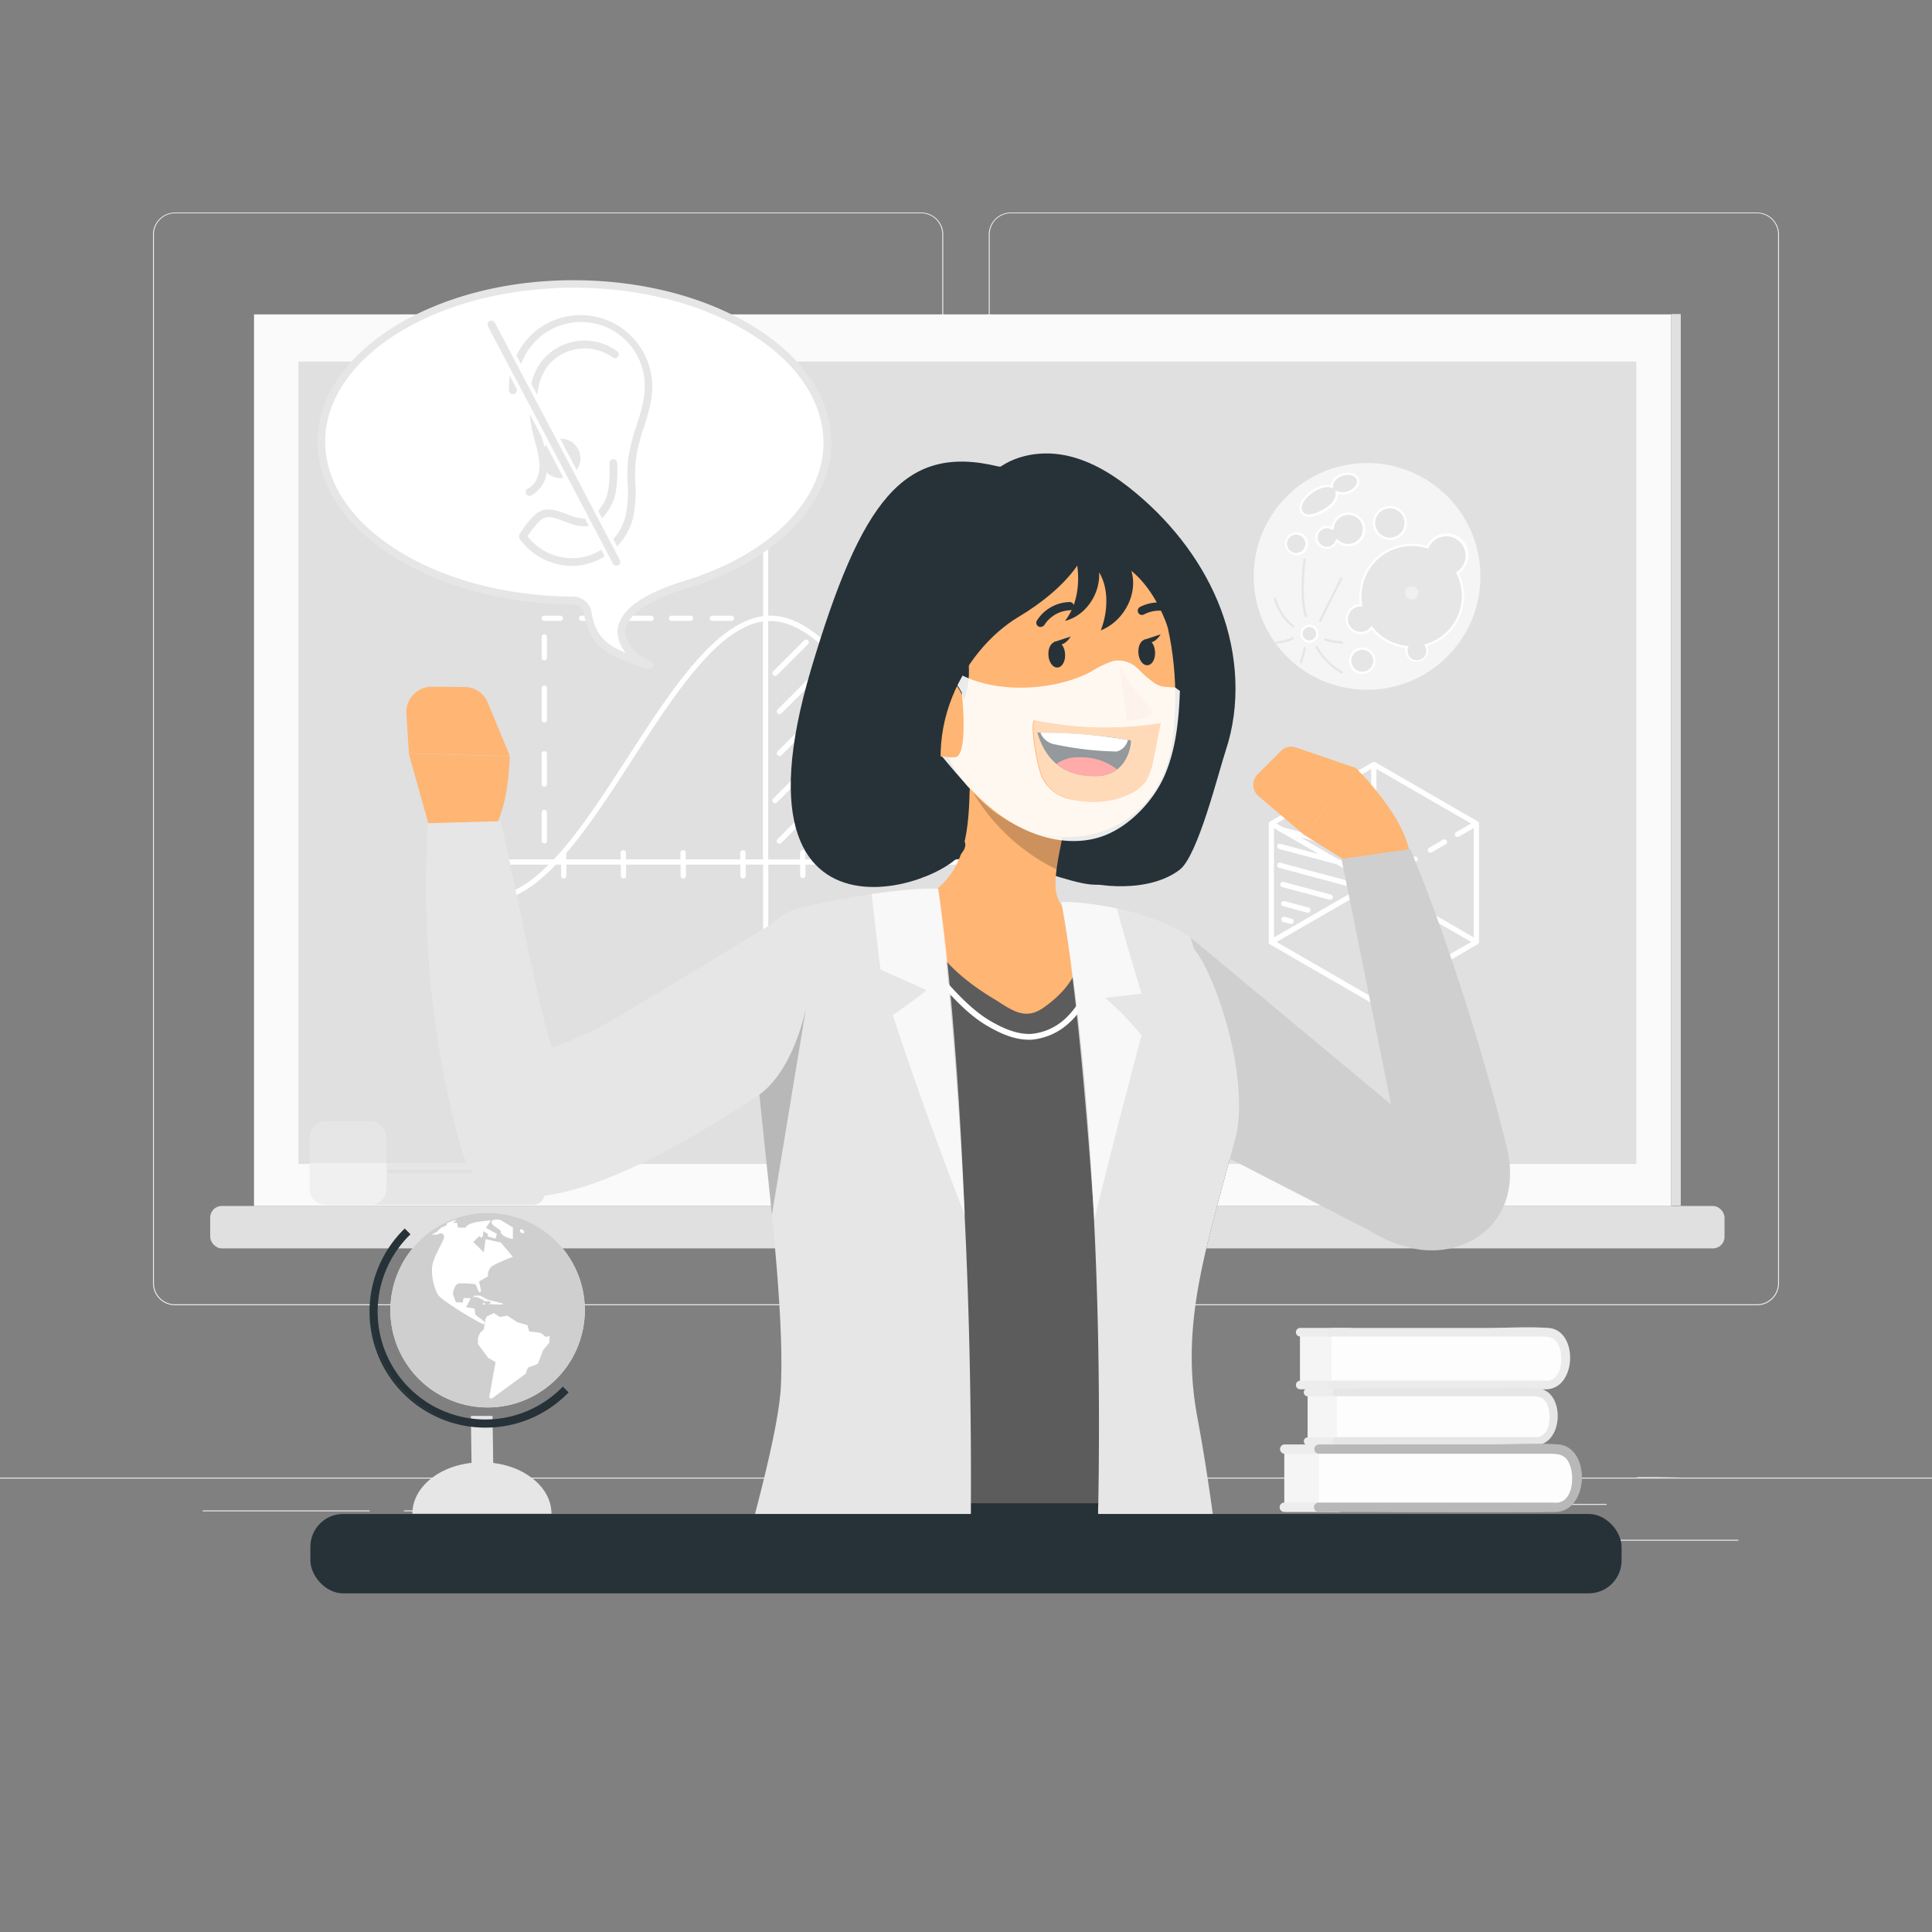 <svg xmlns="http://www.w3.org/2000/svg" viewBox="0 0 500 500"><rect x="0" y="0" width="500" height="500" fill="#808080" stroke="none"/><g id="freepik--background-complete--inject-131"><path d="M238.4,337.8H45.3a5.71,5.71,0,0,1-5.71-5.71V60.66A5.71,5.71,0,0,1,45.3,55H238.4a5.71,5.71,0,0,1,5.71,5.71V332.09A5.71,5.71,0,0,1,238.4,337.8ZM45.3,55.2a5.47,5.47,0,0,0-5.46,5.46V332.09a5.47,5.47,0,0,0,5.46,5.46H238.4a5.47,5.47,0,0,0,5.46-5.46V60.66a5.47,5.47,0,0,0-5.46-5.46Z" style="fill:#ebebeb"></path><path d="M454.7,337.8H261.6a5.71,5.71,0,0,1-5.71-5.71V60.66A5.71,5.71,0,0,1,261.6,55H454.7a5.71,5.71,0,0,1,5.71,5.71V332.09A5.71,5.71,0,0,1,454.7,337.8ZM261.6,55.2a5.47,5.47,0,0,0-5.46,5.46V332.09a5.47,5.47,0,0,0,5.46,5.46H454.7a5.47,5.47,0,0,0,5.46-5.46V60.66a5.47,5.47,0,0,0-5.46-5.46Z" style="fill:#ebebeb"></path><rect x="416.78" y="398.49" width="33.12" height="0.25" style="fill:#ebebeb"></rect><rect x="322.53" y="401.21" width="8.69" height="0.25" style="fill:#ebebeb"></rect><rect x="396.59" y="389.21" width="19.19" height="0.25" style="fill:#ebebeb"></rect><rect x="52.46" y="390.89" width="43.19" height="0.25" style="fill:#ebebeb"></rect><rect x="104.56" y="390.89" width="6.33" height="0.25" style="fill:#ebebeb"></rect><rect x="131.47" y="395.11" width="93.68" height="0.25" style="fill:#ebebeb"></rect><rect y="382.4" width="500" height="0.25" style="fill:#ebebeb"></rect><path d="M435.78,382.26h2.32v0Z" style="fill:#f5f5f5"></path><path d="M423.69,382.29l12.09,0c-4,.05-8.22.16-12.09.18Z" style="fill:#f5f5f5"></path><rect x="54.4" y="312.11" width="391.91" height="10.97" rx="2.98" style="fill:#e0e0e0"></rect><rect x="432.56" y="81.27" width="2.42" height="230.75" style="fill:#e0e0e0"></rect><rect x="75.53" y="91.38" width="1.99" height="207.64" style="fill:#e0e0e0"></rect><rect x="65.74" y="81.36" width="366.78" height="230.75" style="fill:#fafafa"></rect><rect x="77.24" y="93.58" width="346.24" height="207.64" style="fill:#e0e0e0"></rect><path d="M271.87,231.88c-5.18,0-10.24-3.16-15.21-8.12h15.21a.68.68,0,0,0,0-1.36H255.33l-.5-.54v-1.23a.67.67,0,0,0-.68-.68.68.68,0,0,0-.64.44c-5.9-6.76-11.67-15.69-17.35-24.48-11.62-18-23.65-36.58-36.85-36.58l-.5,0V130l4.31,6.62a.68.68,0,0,0,.57.31.7.7,0,0,0,.37-.11.68.68,0,0,0,.2-.95l-5.56-8.55a.7.7,0,0,0-1.14,0L192,135.84a.68.68,0,0,0,.2.95.7.7,0,0,0,1-.2l4.3-6.62v29.49c-12.47,1.64-23.91,19.32-35,36.45-6.26,9.69-12.63,19.54-19.17,26.49H131.07v-1.77a.69.69,0,0,0-1.37,0v1.77h-5.3a.68.68,0,1,0,0,1.36h5.3v2.81a.69.69,0,1,0,1.37,0v-2.81H142c-5,5-10,8.12-15.21,8.12a.67.67,0,0,0-.68.68.68.68,0,0,0,.68.69c5.91,0,11.59-3.75,17.1-9.49h1.31v2.81a.69.69,0,1,0,1.37,0v-2.81h14.1v2.81a.69.69,0,1,0,1.37,0v-2.81h14.1v2.81a.69.69,0,1,0,1.37,0v-2.81h14.1v2.81a.69.69,0,1,0,1.37,0v-2.81h4.5V240.3a.68.68,0,0,0,1.36,0V223.76h8.25v2.81a.68.68,0,1,0,1.36,0v-2.81h14.11v2.81a.68.68,0,1,0,1.36,0v-2.81H238v2.81a.68.68,0,1,0,1.36,0v-2.81h14.11v2.81a.68.68,0,1,0,1.36,0v-2.73c5.49,5.7,11.15,9.41,17,9.41a.69.69,0,0,0,.68-.69A.68.68,0,0,0,271.87,231.88ZM145.14,222.4l0,0v0Zm47.81,0v-1.77a.69.69,0,0,0-1.37,0v1.77h-14.1v-1.77a.69.69,0,0,0-1.37,0v1.77H162v-1.77a.69.69,0,0,0-1.37,0v1.77h-14.1v-1.59c5.84-6.78,11.5-15.54,17.07-24.15,10.86-16.8,22.07-34.13,33.84-35.82V222.4Zm46.41,0v-1.77a.68.68,0,0,0-1.36,0v1.77H223.89v-1.77a.65.65,0,0,0-.3-.55.8.8,0,0,0,.37-.18l12.25-12.26a.68.68,0,1,0-1-1L223,218.93a.68.68,0,0,0,0,1,1.05,1.05,0,0,0,.11.07.66.66,0,0,0-.57.66v1.77H208.42v-1.77a.68.68,0,0,0-1.36,0v1.77h-8.25V160.72l.5,0c12.46,0,24.28,18.29,35.71,36,6,9.29,12.12,18.74,18.45,25.71v0Z" style="fill:#fff"></path><path d="M173.8,160.69h4.92a.68.68,0,0,0,0-1.36H173.8a.68.68,0,1,0,0,1.36Z" style="fill:#fff"></path><path d="M184.36,160.69h4.91a.68.68,0,1,0,0-1.36h-4.91a.68.68,0,1,0,0,1.36Z" style="fill:#fff"></path><path d="M163,160.69h5.51a.68.68,0,0,0,0-1.36H163a.68.68,0,1,0,0,1.36Z" style="fill:#fff"></path><path d="M150.52,160.69H157a.68.68,0,0,0,0-1.36h-6.49a.68.68,0,1,0,0,1.36Z" style="fill:#fff"></path><path d="M140.86,160.69H145a.68.68,0,0,0,0-1.36h-4.17a.68.68,0,1,0,0,1.36Z" style="fill:#fff"></path><path d="M140.86,170.9a.68.68,0,0,0,.69-.68v-5.47a.69.69,0,0,0-1.37,0v5.47A.68.68,0,0,0,140.86,170.9Z" style="fill:#fff"></path><path d="M140.86,187a.69.69,0,0,0,.69-.69V178a.69.69,0,0,0-1.37,0v8.34A.69.69,0,0,0,140.86,187Z" style="fill:#fff"></path><path d="M140.86,203.61a.68.68,0,0,0,.69-.68V195a.69.69,0,0,0-1.37,0v7.94A.68.68,0,0,0,140.86,203.61Z" style="fill:#fff"></path><path d="M140.86,218.27a.68.68,0,0,0,.69-.68V210.2a.69.69,0,0,0-1.37,0v7.39A.68.68,0,0,0,140.86,218.27Z" style="fill:#fff"></path><path d="M228.18,191.16a.67.67,0,0,0-1,0l-25.95,26a.67.67,0,0,0,0,1,.63.63,0,0,0,.48.2.65.65,0,0,0,.48-.2l26-25.95A.67.67,0,0,0,228.18,191.16Z" style="fill:#fff"></path><path d="M222.78,186a.68.68,0,0,0,0-1,.7.7,0,0,0-1,0l-21.67,21.67a.7.7,0,0,0,0,1,.71.71,0,0,0,.49.2.69.69,0,0,0,.48-.2Z" style="fill:#fff"></path><path d="M201.27,195.47a.63.63,0,0,0,.48.2.65.65,0,0,0,.48-.2L219.5,178.2a.68.68,0,0,0-1-1l-17.27,17.27A.67.67,0,0,0,201.27,195.47Z" style="fill:#fff"></path><path d="M201.27,184.64a.67.67,0,0,0,.48.2.69.69,0,0,0,.48-.2l12.29-12.29a.68.68,0,1,0-1-1l-12.29,12.29A.68.68,0,0,0,201.27,184.64Z" style="fill:#fff"></path><path d="M200.63,174.92a.69.69,0,0,0,.48-.2l8-8a.69.69,0,0,0-1-1l-8,8a.7.7,0,0,0,0,1A.71.71,0,0,0,200.63,174.92Z" style="fill:#fff"></path><path d="M231.46,199.14l-21.15,21.15a.68.68,0,0,0,0,1,.69.69,0,0,0,.48.2.71.71,0,0,0,.49-.2l21.14-21.15a.68.68,0,0,0,0-1A.67.67,0,0,0,231.46,199.14Z" style="fill:#fff"></path><path d="M241.26,212.85a.67.67,0,0,0-1,0l-7.3,7.3a.67.67,0,0,0,0,1,.69.69,0,0,0,.48.2.67.67,0,0,0,.48-.2l7.3-7.3A.67.67,0,0,0,241.26,212.85Z" style="fill:#fff"></path><path d="M382.43,244.36a.68.68,0,0,0,.34-.59V213.13s0,0,0,0a.84.84,0,0,0-.08-.31.72.72,0,0,0-.23-.23s0,0,0,0l-26.54-15.32a.71.71,0,0,0-.69,0l-26.53,15.33a.68.68,0,0,0-.34.59v30.64a.56.56,0,0,0,.09.34.6.6,0,0,0,.25.25l26.53,15.32h0a.55.55,0,0,0,.31.08h.11l.14,0,.09,0h0Zm-52.05-.58,24.49-14.14v3.62a.64.64,0,0,0,.09.34.67.67,0,0,0,.59.34.69.69,0,0,0,.69-.68v-3.62l16.31,9.41,8.19,4.72-24.49,14.15V254a.67.67,0,0,0-.68-.68.68.68,0,0,0-.69.68v3.93l-7.7-4.45Zm-.69-24.27v-5.19l1.19.69a.65.65,0,0,0,.41.31l.25.07,9.84,5.68-10-2.69a.68.68,0,0,0-.83.49.72.72,0,0,0,.06.52.67.67,0,0,0,.42.31l14.95,4,8.23,4.75L329.7,242.6Zm46.92-3.22a.67.67,0,0,0,.93.25l3.86-2.23v28.28l-24.49-14.13,2.51-1.46a.68.68,0,0,0-.68-1.18l-2.52,1.45V199l24.49,14.13-3.86,2.23A.68.68,0,0,0,376.61,216.29Zm-21.75-8.5v19.48l-3.82-2.2,1.53.41a.68.68,0,1,0,.35-1.32l-6.45-1.73-9.84-5.68,16.23,4.35a.68.68,0,1,0,.35-1.32l-21.15-5.66-1.69-1L354.86,199Z" style="fill:#fff"></path><path d="M366.79,222a.7.7,0,0,0-.93-.25l-4,2.32a.69.69,0,0,0-.25.94.7.7,0,0,0,.93.25l4-2.32A.69.69,0,0,0,366.79,222Z" style="fill:#fff"></path><path d="M369.84,219.41a.69.69,0,0,0-.25.94.7.7,0,0,0,.93.25l3.64-2.11a.68.68,0,1,0-.68-1.18Z" style="fill:#fff"></path><path d="M356.24,249.36v-3.91a.69.69,0,0,0-1.37,0v3.91a.75.75,0,0,0,.09.34.68.68,0,0,0,1.28-.34Z" style="fill:#fff"></path><path d="M356.24,241.38v-4.13a.69.69,0,0,0-1.37,0v4.12a.67.67,0,0,0,.09.34.69.69,0,0,0,1.28-.34Z" style="fill:#fff"></path><path d="M349.94,203.12a.67.67,0,0,0,.41.32l2.73.73a.68.68,0,0,0,.36-1.32l-2.74-.73a.68.68,0,0,0-.83.49A.65.65,0,0,0,349.94,203.12Z" style="fill:#fff"></path><path d="M334.32,237.78l-1.86-.5a.7.7,0,0,0-.84.49.78.78,0,0,0,.07.52.7.7,0,0,0,.42.31l1.86.5a.68.68,0,1,0,.35-1.32Z" style="fill:#fff"></path><path d="M345.22,205.46a.71.71,0,0,0,.07.52.69.69,0,0,0,.42.32l6.23,1.67a.68.68,0,1,0,.36-1.32L346.06,205A.69.69,0,0,0,345.22,205.46Z" style="fill:#fff"></path><path d="M339.13,235.7a.67.67,0,0,0-.48-.83l-6.24-1.67a.69.69,0,0,0-.84.48.77.77,0,0,0,.07.52.72.72,0,0,0,.42.32l6.23,1.67A.69.69,0,0,0,339.13,235.7Z" style="fill:#fff"></path><path d="M340.5,208.19a.77.77,0,0,0,.07.52.72.72,0,0,0,.42.32l11.61,3.1a.68.68,0,0,0,.84-.48.7.7,0,0,0-.49-.84l-11.61-3.1A.68.68,0,0,0,340.5,208.19Z" style="fill:#fff"></path><path d="M335.23,211.24a.65.65,0,0,0,.07.51.66.66,0,0,0,.41.32l17.2,4.61a.69.69,0,0,0,.84-.49.68.68,0,0,0-.48-.83l-17.2-4.61A.69.69,0,0,0,335.23,211.24Z" style="fill:#fff"></path><path d="M344.91,232.36a.67.67,0,0,0-.48-.83l-12.24-3.28a.68.68,0,0,0-.84.48.67.67,0,0,0,.07.52.7.7,0,0,0,.41.32l12.25,3.27A.67.67,0,0,0,344.91,232.36Z" style="fill:#fff"></path><path d="M350.53,229.12a.68.68,0,0,0-.48-.84l-18.68-5a.68.68,0,0,0-.83.48.69.69,0,0,0,.48.84l18.67,5A.68.68,0,0,0,350.53,229.12Z" style="fill:#fff"></path><circle cx="355.98" cy="150.19" r="28.58" style="fill:#e0e0e0"></circle><path d="M324.46,149.16a29.34,29.34,0,1,0,29.34-29.33A29.35,29.35,0,0,0,324.46,149.16Zm24.44-21.73a4.17,4.17,0,0,1-3-.06c.46,2-1.55,3.86-3.45,4.9-2.46,1.34-5.23,1.89-5.76-.3-.32-1.33.67-3.2,3.18-4.91,1.36-.92,3.54-1.61,4.89-1.08-.21-1.22.9-2.58,2.6-3.15s3.64-.06,4.06,1.21S350.72,126.83,348.9,127.43Zm14.25,10.09a4.08,4.08,0,1,1-1.28-5.63A4.07,4.07,0,0,1,363.15,137.52ZM349.43,171a3.13,3.13,0,1,1,3.13,3.13A3.13,3.13,0,0,1,349.43,171Zm-.83-10.76a3.59,3.59,0,0,1,3.59-3.59h.15a13.26,13.26,0,0,1,17.15-15,5.32,5.32,0,1,1,7.69,6.59A13.25,13.25,0,0,1,369,167a2.75,2.75,0,0,1,.37,1.37,2.72,2.72,0,0,1-5.43,0,2.82,2.82,0,0,1,.16-.92,13.27,13.27,0,0,1-9.14-5,3.6,3.6,0,0,1-6.39-2.26Zm-7.88-20.91a2.68,2.68,0,0,1,4.17-2.46,4.08,4.08,0,1,1,1.09,3,2.69,2.69,0,0,1-5.26-.52ZM336.84,164a2,2,0,1,1,2,2A2,2,0,0,1,336.84,164Zm-4-22.94a2.69,2.69,0,1,1,2.9,2.44A2.68,2.68,0,0,1,332.88,141Z" style="fill:#f5f5f5"></path><path d="M336.84,164a2,2,0,1,0,2-2A2,2,0,0,0,336.84,164Z" style="fill:#e6e6e6"></path><path d="M336.54,164a2.33,2.33,0,1,1,2.33,2.33A2.33,2.33,0,0,1,336.54,164Zm.59,0a1.74,1.74,0,1,0,1.74-1.74A1.74,1.74,0,0,0,337.13,164Z" style="fill:#fff"></path><path d="M349.43,171a3.13,3.13,0,1,0,3.13-3.13A3.13,3.13,0,0,0,349.43,171Z" style="fill:#e6e6e6"></path><path d="M349.13,171a3.43,3.43,0,1,1,3.43,3.42A3.44,3.44,0,0,1,349.13,171Zm.59,0a2.84,2.84,0,1,0,2.84-2.84A2.84,2.84,0,0,0,349.72,171Z" style="fill:#fff"></path><path d="M357.53,138.8a4.08,4.08,0,1,0-1.29-5.62A4.07,4.07,0,0,0,357.53,138.8Z" style="fill:#e6e6e6"></path><path d="M357.37,139.05a4.37,4.37,0,0,1-1.38-6,4.38,4.38,0,1,1,4.68,6.59,4,4,0,0,1-1,.12A4.32,4.32,0,0,1,357.37,139.05Zm-.88-5.72a3.77,3.77,0,0,0,1.19,5.22h0a3.79,3.79,0,1,0-1.19-5.22Z" style="fill:#fff"></path><path d="M340.72,139.31a2.69,2.69,0,0,0,5.26.52,4.08,4.08,0,1,0-1.09-3,2.68,2.68,0,0,0-4.17,2.46Z" style="fill:#e6e6e6"></path><path d="M341.47,141.37a3,3,0,0,1-1.05-2,3,3,0,0,1,2.72-3.23,3.08,3.08,0,0,1,1.5.26,4.38,4.38,0,1,1,4.7,5,4.33,4.33,0,0,1-3.25-1.05,3,3,0,0,1-2.44,1.7h-.27A3,3,0,0,1,341.47,141.37Zm4.72-1.75a3.78,3.78,0,1,0,5.21-5.47,3.7,3.7,0,0,0-2.76-.88,3.8,3.8,0,0,0-3.46,3.59.27.27,0,0,1-.16.25.3.3,0,0,1-.3,0,2.39,2.39,0,0,0-3.71,2.2h0a2.41,2.41,0,0,0,.84,1.62,2.32,2.32,0,0,0,1.75.55,2.39,2.39,0,0,0,2.09-1.72.3.3,0,0,1,.22-.2H346A.27.27,0,0,1,346.19,139.62Z" style="fill:#fff"></path><path d="M332.88,141a2.69,2.69,0,1,0,2.44-2.91A2.69,2.69,0,0,0,332.88,141Z" style="fill:#e6e6e6"></path><path d="M332.58,141h0a3,3,0,1,1,3.23,2.72h-.25A3,3,0,0,1,332.58,141Zm2.77-2.64a2.38,2.38,0,1,0,.2,0ZM332.87,141h0Z" style="fill:#fff"></path><path d="M338,159.74l.09,0a.29.29,0,0,0,.18-.37c-1.63-4.8-.35-14.43-.34-14.52a.29.29,0,1,0-.58-.08c-.06.4-1.31,9.86.37,14.79A.29.29,0,0,0,338,159.74Z" style="fill:#e6e6e6"></path><path d="M334.69,162.4a.3.3,0,0,0,.24-.12.29.29,0,0,0-.06-.41,13.75,13.75,0,0,1-4.64-7.05.29.29,0,0,0-.37-.2.3.3,0,0,0-.19.37,14.26,14.26,0,0,0,4.84,7.35A.32.32,0,0,0,334.69,162.4Z" style="fill:#e6e6e6"></path><path d="M347.28,166.53a.3.3,0,0,0,.3-.28.3.3,0,0,0-.29-.31,16.43,16.43,0,0,1-4.19-.7.29.29,0,0,0-.37.2.29.29,0,0,0,.2.37,17.41,17.41,0,0,0,4.34.72Z" style="fill:#e6e6e6"></path><path d="M336.73,171.64a.29.29,0,0,0,.28-.22l1-3.68a.3.3,0,0,0-.57-.16l-1,3.69a.3.3,0,0,0,.21.36Z" style="fill:#e6e6e6"></path><path d="M330.43,166.57h0a11.38,11.38,0,0,0,4.33-1.15.3.3,0,0,0-.27-.53,10.61,10.61,0,0,1-4.1,1.09.29.29,0,0,0-.27.32A.29.29,0,0,0,330.43,166.57Z" style="fill:#e6e6e6"></path><path d="M341.65,161a.28.28,0,0,0,.26-.17c1.16-2.48,5.45-10.95,5.49-11a.29.29,0,0,0-.13-.4.31.31,0,0,0-.4.13c0,.09-4.33,8.56-5.49,11.05a.3.3,0,0,0,.14.4Z" style="fill:#e6e6e6"></path><path d="M347.22,174.33a.3.3,0,0,0,.26-.16.29.29,0,0,0-.11-.4,17.83,17.83,0,0,1-6.42-6.49.29.29,0,1,0-.51.29,18.38,18.38,0,0,0,6.64,6.72A.33.33,0,0,0,347.22,174.33Z" style="fill:#e6e6e6"></path><path d="M348.6,160.22a3.6,3.6,0,0,0,6.39,2.26,13.27,13.27,0,0,0,9.14,5,2.82,2.82,0,0,0-.16.92,2.72,2.72,0,0,0,5.43,0A2.75,2.75,0,0,0,369,167a13.25,13.25,0,0,0,8.15-18.74,5.32,5.32,0,1,0-7.69-6.59,13.26,13.26,0,0,0-17.15,15h-.15A3.59,3.59,0,0,0,348.6,160.22Zm0,0a3.6,3.6,0,0,0,6.39,2.26,13.27,13.27,0,0,0,9.14,5,2.82,2.82,0,0,0-.16.92,2.72,2.72,0,0,0,5.43,0A2.75,2.75,0,0,0,369,167a13.25,13.25,0,0,0,8.15-18.74,5.32,5.32,0,1,0-7.69-6.59,13.26,13.26,0,0,0-17.15,15h-.15A3.59,3.59,0,0,0,348.6,160.22Z" style="fill:#e6e6e6"></path><path d="M336.7,132c.53,2.19,3.3,1.64,5.76.3,1.9-1,3.91-2.86,3.45-4.9a4.17,4.17,0,0,0,3,.06c1.82-.6,3-2.12,2.53-3.39s-2.24-1.81-4.06-1.21-2.81,1.93-2.6,3.15c-1.35-.53-3.53.16-4.89,1.08C337.37,128.77,336.38,130.64,336.7,132Z" style="fill:#e6e6e6"></path><path d="M337.59,133.52a2.07,2.07,0,0,1-1.18-1.48h0c-.38-1.57.89-3.57,3.31-5.22a6.92,6.92,0,0,1,4.73-1.24,3.8,3.8,0,0,1,2.83-3,4.58,4.58,0,0,1,2.73-.1,2.42,2.42,0,0,1,1.71,1.5c.47,1.42-.76,3.11-2.73,3.76a4.63,4.63,0,0,1-2.72.11c.13,2.42-2.73,4.2-3.67,4.71a9.15,9.15,0,0,1-3.85,1.21A2.79,2.79,0,0,1,337.59,133.52ZM346,127.1a3.78,3.78,0,0,0,2.76.05c1.67-.55,2.72-1.91,2.35-3a1.81,1.81,0,0,0-1.31-1.11,4.06,4.06,0,0,0-2.38.09c-1.52.51-2.58,1.74-2.4,2.82a.28.28,0,0,1-.1.27.3.3,0,0,1-.3,0c-1.21-.47-3.3.17-4.61,1.06-2.64,1.8-3.31,3.55-3.06,4.59h0a1.46,1.46,0,0,0,.84,1.08c.94.42,2.62.05,4.49-1,.91-.5,3.82-2.29,3.31-4.58a.27.27,0,0,1,.1-.29.31.31,0,0,1,.18-.07A.28.28,0,0,1,346,127.1ZM336.69,132h0Z" style="fill:#fff"></path><path d="M363.67,168.36a2.84,2.84,0,0,1,.08-.66,13.65,13.65,0,0,1-5.58-2,13.13,13.13,0,0,1-3.19-2.79,3.89,3.89,0,1,1-3-6.59,13.55,13.55,0,0,1,17.33-15,5.62,5.62,0,1,1,8.24,7,13.55,13.55,0,0,1-8.11,18.82,3,3,0,1,1-5.78,1.19Zm5.1-1.22-.19-.33.36-.11a12.94,12.94,0,0,0,9.38-12.46,13.13,13.13,0,0,0-1.4-5.86l-.12-.24L377,148a5,5,0,1,0-7.27-6.23l-.11.25-.26-.08a13,13,0,0,0-17,12.3,13.22,13.22,0,0,0,.21,2.34l.07.35h-.51a3.3,3.3,0,1,0,2.57,5.36L355,162l.23.29a12.57,12.57,0,0,0,3.27,2.93,13.08,13.08,0,0,0,5.67,1.93l.37,0-.12.35a2.28,2.28,0,0,0-.14.82,2.42,2.42,0,1,0,4.83,0A2.35,2.35,0,0,0,368.77,167.14Z" style="fill:#fff"></path><path d="M364.39,154.87a1.71,1.71,0,0,1,.6-3.11,1.71,1.71,0,0,1,1.28.25,1.65,1.65,0,0,1,.74,1.08,1.67,1.67,0,0,1-.24,1.29,1.73,1.73,0,0,1-1.09.74,2.2,2.2,0,0,1-.36,0A1.65,1.65,0,0,1,364.39,154.87Z" style="fill:#f0f0f0"></path><path d="M275.86,218.49a.71.71,0,0,1-.31.43,1.21,1.21,0,0,1-.5.18.63.63,0,0,1-.42-.12,1.57,1.57,0,0,1-.31-.32,1.91,1.91,0,0,1-.28-.4,3.43,3.43,0,0,1-.19-.44c-.19-.47-.4-.94-.61-1.4s-.41-.93-.59-1.4a6.78,6.78,0,0,0-.8,1.07c-.23.37-.45.75-.67,1.14a3.94,3.94,0,0,1-.26.55,3.94,3.94,0,0,0-.26.55,1.07,1.07,0,0,0-.13.21l-.14.22a1.08,1.08,0,0,1-.16.2.53.53,0,0,1-.21.11.74.74,0,0,1-.39-.14,1,1,0,0,1-.29-.29,1.18,1.18,0,0,1-.16-.38,1.44,1.44,0,0,1,.06-.82,2.53,2.53,0,0,1,.18-.37,3.48,3.48,0,0,1,.22-.36c.08-.12.16-.23.23-.35l.6-.78.59-.78.41-.65c.13-.21.26-.43.38-.66-.17-.38-.34-.75-.53-1.12s-.35-.75-.51-1.13c-.07-.16-.13-.33-.2-.49s-.13-.33-.19-.49a4.37,4.37,0,0,1-.12-.52,2.33,2.33,0,0,1,0-.53.49.49,0,0,1,.08-.21.61.61,0,0,1,.17-.15.67.67,0,0,1,.21-.09.87.87,0,0,1,.22,0,1.48,1.48,0,0,1,.42,0,.47.47,0,0,1,.32.23,1.8,1.8,0,0,1,.17.34c.05.13.1.25.14.38.14.38.28.77.41,1.16s.26.77.4,1.16a5.24,5.24,0,0,0,.7-.87q.3-.47.57-1a4.25,4.25,0,0,1,.21-.43,4.25,4.25,0,0,0,.21-.43.66.66,0,0,0,.12-.17,1.74,1.74,0,0,1,.11-.18,1.12,1.12,0,0,1,.13-.16.52.52,0,0,1,.17-.12,1.11,1.11,0,0,1,.36.13,1.09,1.09,0,0,1,.29.23,1.12,1.12,0,0,1,.2.33,1,1,0,0,1,.07.38,3.9,3.9,0,0,1-.39,1,7.12,7.12,0,0,1-.6.94c-.23.3-.47.59-.72.88s-.49.57-.71.86c.2.33.39.67.56,1l.51,1c.15.32.3.64.45.94s.31.62.46.92a5.38,5.38,0,0,1,.24.55A1.59,1.59,0,0,1,275.86,218.49Z" style="fill:#fff"></path><path d="M209.21,118.34a1.61,1.61,0,0,1-.22.53c-.12.17-.22.34-.32.51l-.41.55-.39.55c-.32.47-.62.94-.92,1.43s-.56,1-.8,1.5a15.1,15.1,0,0,0-.65,1.56,13.25,13.25,0,0,0-.44,1.61L205,127a1.49,1.49,0,0,1-.15.4.65.65,0,0,1-.28.29.69.69,0,0,1-.39.08.46.46,0,0,1-.27-.08.41.41,0,0,1-.18-.19.82.82,0,0,1-.1-.26,1,1,0,0,1,0-.29c0-.26.06-.52.1-.78s.09-.52.15-.78.13-.52.21-.78a5.45,5.45,0,0,1,.3-.76,3.54,3.54,0,0,1-.49-.61,5,5,0,0,1-.34-.7,6.75,6.75,0,0,1-.25-.76c-.07-.26-.13-.52-.2-.78a14,14,0,0,1-.23-1.49,6.56,6.56,0,0,1,0-1.53l.06-.2a1.24,1.24,0,0,1,.1-.2.54.54,0,0,1,.15-.15.26.26,0,0,1,.19-.07.7.7,0,0,1,.32,0,.6.6,0,0,1,.25.13.58.58,0,0,1,.18.23.71.71,0,0,1,.09.28c0,.23,0,.46.07.69s.05.46.06.69.09.51.14.75.11.49.18.74a5.77,5.77,0,0,0,.22.74,6.51,6.51,0,0,0,.33.71c.28-.58.58-1.15.91-1.69s.65-1.1,1-1.65c.13-.24.27-.47.41-.7l.44-.69a.53.53,0,0,1,.24-.23.59.59,0,0,1,.32-.06.66.66,0,0,1,.32.13.88.88,0,0,1,.22.25,1.33,1.33,0,0,1,.12.32A1.45,1.45,0,0,1,209.21,118.34Z" style="fill:#fff"></path><path d="M141,301v7.59a3.12,3.12,0,0,1-3,3.24H84.68a2.11,2.11,0,0,1-2-2.19v-6.45a2.11,2.11,0,0,1,2-2.19Z" style="fill:#e6e6e6"></path><path d="M82.67,299.66v-8.24a1.24,1.24,0,0,1,1.19-1.29h52a5.44,5.44,0,0,1,5.2,5.64v3.89a1.25,1.25,0,0,1-1.19,1.29h-56A1.24,1.24,0,0,1,82.67,299.66Z" style="fill:#e0e0e0"></path><path d="M100,301v6.48a4.19,4.19,0,0,1-4,4.35H84.12a4.19,4.19,0,0,1-4-4.35V301Z" style="fill:#f0f0f0"></path><path d="M80.12,301v-6.47a4.19,4.19,0,0,1,4-4.35H96a4.19,4.19,0,0,1,4,4.35V301Z" style="fill:#e6e6e6"></path><rect x="100.4" y="302.71" width="40.61" height="0.92" style="fill:#e0e0e0"></rect></g><g id="freepik--Character--inject-131"><path d="M201.19,266.88c2.49,32.74,6,73.41,4.25,103.17l-.25,19h95.57s-.95-31.38,2.27-39.73c3.44-8.92,6.3-16.92,8.68-24.16,2.2-9.8,5.26-20.13,8.35-32,2.93-16.32-5.72-41.08-11-47.39a31.06,31.06,0,0,0-8.93-3.86c-3.17-.82-6.5-1.62-9.84-2.38-2.47-.57-5-1.1-7.41-1.49q-5-.85-10.11-1.58a311.75,311.75,0,0,0-33.29-2.8c-2.15-.12-4.3-.19-6.42-.23l-.53.07A31,31,0,0,0,201.1,264C201.09,265,201.11,265.93,201.19,266.88Z" style="fill:#E6E6E6"></path><g style="opacity:0.6"><path d="M201.19,266.88c2.49,32.74,6,73.41,4.25,103.17l-.25,19h95.57s-.95-31.38,2.27-39.73c3.44-8.92,6.3-16.92,8.68-24.16,2.2-9.8,5.26-20.13,8.35-32,2.93-16.32-5.72-41.08-11-47.39a31.06,31.06,0,0,0-8.93-3.86c-3.17-.82-6.5-1.62-9.84-2.38-2.47-.57-5-1.1-7.41-1.49q-5-.85-10.11-1.58a311.75,311.75,0,0,0-33.29-2.8c-2.15-.12-4.3-.19-6.42-.23l-.53.07A31,31,0,0,0,201.1,264C201.09,265,201.11,265.93,201.19,266.88Z"></path></g><path d="M266.29,269.08c-4,0-7.65-1.79-10.45-3.39-5.32-3-9.62-7.89-13.78-12.58l-1-1.12,1.12-1,1,1.12c4.08,4.6,8.3,9.36,13.4,12.27,2.79,1.59,6.48,3.38,10.32,3.19a14.88,14.88,0,0,0,8.89-4.05c2.19-2,4.35-5.42,6.09-8.19l.1-.16-.09-.07.77-1,1.22.86-.73,1.16c-1.79,2.86-4,6.41-6.36,8.51a16.38,16.38,0,0,1-9.81,4.44Z" style="fill:#fff"></path><path d="M301.11,391.49c.5,3.49,1.53,10.58,2.95,20.39H218.79a51.4,51.4,0,0,1,5.37-20.39c.43-.83.88-1.64,1.37-2.43h75.23Z" style="fill:#263238"></path><path d="M284.26,389.06a1.11,1.11,0,0,0,0,.13c-.05.29-.18,1.07-.37,2.3-.56,3.48-1.68,10.57-3.17,20.39H195.34a70,70,0,0,1,11.06-20.39c.68-.84,1.37-1.65,2.09-2.43Z" style="fill:#263238"></path><path d="M237.88,226.07c16.09-11.25,40.06,5.6,48.16,2.52,1.62-9.82,3.35-20-2.15-28.3s-14.83-14.15-24.77-14.71-20.19,4.53-25.12,13.17S231,218.92,237.88,226.07Z" style="fill:#263238"></path><path d="M256,123.3c4.8-5.25,12.69-6.87,19.67-5.47s13.16,5.43,18.59,10c9.5,8,17.33,18.22,21.71,29.87s5.16,24.79,1.23,36.59c-1.89,5.67-7.16,27.15-11.89,30.79-7.43,5.72-21,5.15-29.63,1.57S265.18,201,259.81,193.33c-7-10-19.48-35.37-11.56-56.14C252,127.29,256,123.3,256,123.3Z" style="fill:#263238"></path><path d="M270.1,260.76c-4.44,3.11-7.55,1.2-12.08-1.76-27.27-16.17-15.9-28.64-15.9-28.64,6.81-5.43,8.55-13.19,8.81-25.48a6.9,6.9,0,0,1,.14-1,7.9,7.9,0,0,1,2.2-4.14,8,8,0,0,1,11.31,0l12.51,6.2,0,0c0,.19-.07.38-.11.57-1.23,6.52-2.37,11.53-3.08,15.51-.09.49-.17,1-.25,1.45a.08.08,0,0,0,0,.07c-.08.5-.14,1-.21,1.48-.74,5.5-.13,8.63,3.24,11.23C278.83,237.93,285.05,250.26,270.1,260.76Z" style="fill:#ffb573"></path><path d="M277.1,205.91v0a1.27,1.27,0,0,0-.09.59c-1.23,6.52-2.37,11.53-3.08,15.51a10.22,10.22,0,0,0-.25,1.45.08.08,0,0,0,0,.07,13.41,13.41,0,0,0-.1,1.54.6.6,0,0,1-.11-.06,51.42,51.42,0,0,1-22.37-21.2l0-.08a8,8,0,0,1,13.51-4.13Z" style="opacity:0.2;isolation:isolate"></path><path d="M238.94,163.6c2.56,22.67,3.15,32.32,15.07,43.69,17.93,17.07,44.72,9.64,49-13.23,3.77-20.56-1-54.19-23.43-62.67S236.39,140.89,238.94,163.6Z" style="fill:#ffb573"></path><path d="M247.25,163.43c4.8,1.9,6,23.34-5,23.46S231.49,157.22,247.25,163.43Z" style="fill:#263238"></path><path d="M233.23,184.07a18.63,18.63,0,0,0,8.69,11c5.58,3.1,9.68-1.51,9.22-7.57-.44-5.53-3.8-13.59-9.93-14.2S231.58,178.38,233.23,184.07Z" style="fill:#ffb573"></path><path d="M289.58,172.06a56.67,56.67,0,0,0,9.06,12.1,8.5,8.5,0,0,1-7,2.21Z" style="fill:#ed893e"></path><path d="M271.32,169.47c.09,1.84,1.1,3.32,2.33,3.28s2.08-1.57,2-3.41-1.1-3.35-2.32-3.28S271.23,167.6,271.32,169.47Z" style="fill:#263238"></path><path d="M294.61,168.88c.08,1.84,1.09,3.32,2.32,3.28s2.09-1.55,2-3.41-1.1-3.33-2.33-3.28S294.51,167,294.61,168.88Z" style="fill:#263238"></path><path d="M296.07,165.59l4.31-1.42S298.3,167.71,296.07,165.59Z" style="fill:#263238"></path><path d="M269.86,162.08a.82.82,0,0,0,.43-.35,8.28,8.28,0,0,1,6.54-3.79,1.06,1.06,0,0,0,1.11-1v0a1.11,1.11,0,0,0-1.07-1.13,10.28,10.28,0,0,0-8.49,4.75,1.1,1.1,0,0,0,.29,1.51A1.06,1.06,0,0,0,269.86,162.08Z" style="fill:#263238"></path><path d="M305.12,158.77l.09-.18a1.09,1.09,0,0,0-.48-1.46,10.47,10.47,0,0,0-9.79,0,1.14,1.14,0,0,0-.33,1.51,1.1,1.1,0,0,0,1.47.37,8.34,8.34,0,0,1,7.8,0A1.06,1.06,0,0,0,305.12,158.77Z" style="fill:#263238"></path><path d="M272.8,166.15l4.31-1.42S275,168.29,272.8,166.15Z" style="fill:#263238"></path><path d="M292.72,191.68s-6.35-1.78-24.27-2.1c1.89,6.15,5.65,11.18,14.85,11.27S292.72,191.68,292.72,191.68Z" style="fill:#263238"></path><path d="M279.19,196a15,15,0,0,1,9.92,3.12,9,9,0,0,1-5.81,1.72,14.83,14.83,0,0,1-9.89-3.12A8.92,8.92,0,0,1,279.19,196Z" style="fill:#ff5652"></path><path d="M291.9,191.49a4,4,0,0,1-2.9,3,83.08,83.08,0,0,1-15.8-1.81,4.9,4.9,0,0,1-3.95-3.06A132.07,132.07,0,0,1,291.9,191.49Z" style="fill:#fff"></path><g id="freepik--Masker--inject-131"><path d="M304.14,177.93c-2.44-.21-3.68.09-5.65-1.37a29.19,29.19,0,0,1-4-3.5,7.18,7.18,0,0,0-6.4-2,24.94,24.94,0,0,0-5.63,2.71c-10.91,5.94-32.74,6.85-41.48-5.72,1.55,2.49,5.4,6.63,7.92,11.17,0,0,1.9,16.71-1.84,16.76a14.45,14.45,0,0,1-3.27-.23c5.4,6.5,10.61,12.6,17.79,17s16.32,6.52,24.21,3.5c6.81-2.61,13-9.25,15.8-16s3.5-14.15,3.77-21.44Zm-5.63,18.85a17.3,17.3,0,0,1-1.88,5.38,10.76,10.76,0,0,1-4.62,3.53c-4.73,2.28-10.47,2.17-15.61,1.05a10.57,10.57,0,0,1-6.57-5.17c-1.46-2.48-3.51-14.85-2.12-15.18a91.45,91.45,0,0,0,32.74.8C299.73,190.37,299.23,193.6,298.51,196.78Zm5.63-18.85c-2.44-.21-3.68.09-5.65-1.37a29.19,29.19,0,0,1-4-3.5,7.18,7.18,0,0,0-6.4-2,24.94,24.94,0,0,0-5.63,2.71c-10.91,5.94-32.74,6.85-41.48-5.72,1.55,2.49,5.4,6.63,7.92,11.17,0,0,1.9,16.71-1.84,16.76a14.45,14.45,0,0,1-3.27-.23c5.4,6.5,10.61,12.6,17.79,17s16.32,6.52,24.21,3.5c6.81-2.61,13-9.25,15.8-16s3.5-14.15,3.77-21.44Zm-5.63,18.85a17.3,17.3,0,0,1-1.88,5.38,10.76,10.76,0,0,1-4.62,3.53c-4.73,2.28-10.47,2.17-15.61,1.05a10.57,10.57,0,0,1-6.57-5.17c-1.46-2.48-3.51-14.85-2.12-15.18a91.45,91.45,0,0,0,32.74.8C299.73,190.37,299.23,193.6,298.51,196.78Z" style="fill:#fff;opacity:0.9"></path><path d="M300.65,187.19a91.68,91.68,0,0,1-32.74-.8c-1.38.34.65,12.7,2.11,15.17a10.64,10.64,0,0,0,6.58,5.18c5.14,1.12,10.87,1.24,15.61-1a10.94,10.94,0,0,0,4.62-3.54,17.06,17.06,0,0,0,1.87-5.37C299.43,193.6,299.93,190.38,300.65,187.19Z" style="fill:#fff;opacity:0.5"></path></g><path d="M353.77,226.21l-16-10,13-17.56s13.58,13.06,14.21,23.57Z" style="fill:#ffb573"></path><path d="M325.47,200.38l6-6a3.84,3.84,0,0,1,4-.92l15.31,5.27-13.05,17.53-12-10.2A3.84,3.84,0,0,1,325.47,200.38Z" style="fill:#ffb573"></path><path d="M310.1,295.66l44.12,22.7a35,35,0,0,0,12.11,4.84c13.26,2.49,28.35-7,23.56-26.56C386.56,283,377.53,250,365,219.75l-17.83,2.54L360,285.82l-52.14-43.41Z" style="fill:#E6E6E6"></path><g style="opacity:0.1"><path d="M310.1,295.66l44.12,22.7a35,35,0,0,0,12.11,4.84c13.26,2.49,28.35-7,23.56-26.56C386.56,283,377.53,250,365,219.75l-17.83,2.54L360,285.82l-52.14-43.41Z"></path></g><path d="M251.27,389.06c0,.8,0,1.62,0,2.43q0,10-.25,20.39H190.29c1.18-6.82,10.81-38.06,11.76-52.45.87-15.55-1.74-40.44-4.17-63.24-1.94-18.34-3.78-35.34-3.58-45a17.31,17.31,0,0,1,13.26-16.4c.77-.18,1.61-.38,2.53-.58,4.13-.9,9.71-2,15.5-2.82l1.62-.23,1.83-.24,2.87-.33a89.49,89.49,0,0,1,10.64-.55h.25a.36.36,0,0,1,0,.1s0,.11,0,.18c.07.5.22,1.69.45,3.53.38,3.15,1,8.2,1.65,15,1.47,14.58,3.4,37.1,4.74,65.59C250.71,336.08,251.38,361.27,251.27,389.06Z" style="fill:#E6E6E6"></path><polyline points="196.52 283.27 199.77 314.39 208.56 261.12 196.52 283.27" style="opacity:0.2"></polyline><path d="M320.07,293.18c-.74,2.81-1.46,5.53-2.19,8.18-2.31,8.54-4.49,16.33-6.17,23.81-3.17,14.05-4.58,27-1.82,41.71,1.47,7.9,2.78,16.22,3.93,24.61.93,6.8,1.75,13.64,2.49,20.39H283.68q.33-10.58.51-20.39c0-.77,0-1.54.05-2.3v-.13c.51-29.89-.15-55.8-1.31-77.43-1.38-25.87-3.49-45.63-5.24-58.81-.73-5.58-1.41-10-1.93-13.16,0-.13,0-.24-.06-.36-.05-.3-.1-.59-.14-.86s-.07-.41-.1-.59c-.06-.35-.12-.69-.18-1q-.25-1.51-.42-2.37c-.05-.3-.1-.52-.13-.69a0,0,0,0,0,0,0l0-.18,0-.14,1.82.07.42,0,.42,0c12.07.69,23.1,4,30.51,8.85.39.26.81,2.84,1.26,3.38C314.34,252.1,323,276.86,320.07,293.18Z" style="fill:#E6E6E6"></path><path d="M242.8,230s4.5,26.76,6.88,84.38c-10.83-27.45-18.62-51.67-18.62-51.67s6.7-4.65,8.71-6.45l-11.88-5.34c-.5-3.31-2.3-19.57-2.3-19.57C238.85,229.49,242.8,230,242.8,230Z" style="fill:#fff;opacity:0.7;isolation:isolate"></path><path d="M274.66,233.44s4.15,18.4,8.56,82.29c5.15-21.44,12.22-47.81,12.22-47.81a83.8,83.8,0,0,0-9.41-9.68l9.41-1.08s-5-16.37-6.33-22C279.8,233.13,274.66,233.44,274.66,233.44Z" style="fill:#fff;opacity:0.7;isolation:isolate"></path><path d="M275.24,134.37c1.7,4.28,3.29,8.67,3.69,13.25s-.48,9.45-3.31,13.07c5.4-1.36,9.13-7,8.84-12.56,2.59,4.26,2.24,10.36.43,15,5.88-2.3,9.73-9.34,7.91-15.39,4.48,3.66,7.53,9.21,9.46,14.67,1.94-12.57-5.34-26-16.74-31.65a9.81,9.81,0,0,0-5.75-1.31C277.79,129.77,274.5,132.51,275.24,134.37Z" style="fill:#263238"></path><path d="M258.3,120.71c31.45,2.78,30.93,23.56,5.3,38.94-14.23,8.48-28.75,32.45-14,58.09,4.71,8.17-64.15,37.53-39.68-44.61C222.85,129.82,233.75,114.75,258.3,120.71Z" style="fill:#263238"></path><path d="M127,216.74c3.95-7.81,4.49-13.19,4.94-21l-26.16-.76,5.81,20.71Z" style="fill:#ffb573"></path><path d="M105.81,194.94l26.16.76-5.73-13.85a6.57,6.57,0,0,0-6-4.06l-8.45-.06a6.57,6.57,0,0,0-6.61,7Z" style="fill:#ffb573"></path><g style="opacity:0.1;isolation:isolate"><path d="M153.86,266.52a94.4,94.4,0,0,1-9.29,4c-1.43.54-5.54,1.55-5.14,1.65l4.61,1.17c-2.82-.95-12.7-55.6-14.6-60.81l-18.77.53c-.08,6.56-3,42.15,8.38,82.87,7.79,35.16,69.15-7.47,76.29-11.84,17-10.44,18.12-53.69,10.65-48.81C206,235.27,160.34,263.33,153.86,266.52Z" style="fill:#fff"></path></g><path d="M153.86,266.52a94.4,94.4,0,0,1-9.29,4c-1.43.54-5.54,1.55-5.14,1.65l4.61,1.17c-2.82-.95-12.7-55.6-14.6-60.81l-18.77.53c-.08,6.56-3,42.15,8.38,82.87,7.79,35.16,69.15-7.47,76.29-11.84,17-10.44,18.12-53.69,10.65-48.81C206,235.27,160.34,263.33,153.86,266.52Z" style="fill:#E6E6E6"></path></g><g id="freepik--speech-bubble--inject-131"><path d="M143.76,73.59c-33.76,1.48-60.5,19-60.6,40.57-.1,22.57,29.19,41.07,65.3,41.24a3.9,3.9,0,0,1,3.7,3.55c1.26,7.41,5.67,9.31,9.55,11l.55.24a39.41,39.41,0,0,0,5.7,1.93,20.94,20.94,0,0,1-2.63-1.43c-3.13-2.06-5.53-5.92-4.07-9.32,2.49-5.83,12.46-8.92,17.81-10.59a31.29,31.29,0,0,0,3-1c19.75-7.31,32-20.71,32.08-35,.1-22.58-29.18-41.09-65.28-41.25C147.13,73.49,145.43,73.52,143.76,73.59Z" style="fill:#fff"></path><path d="M168,173.1a.73.73,0,0,1-.25,0,39.93,39.93,0,0,1-5.85-2l-.55-.23c-3.91-1.69-8.78-3.78-10.14-11.73a2.9,2.9,0,0,0-2.71-2.72c-36.67-.17-66.41-19.12-66.3-42.25.1-21.8,27.14-40.05,61.55-41.55h0c1.71-.08,3.43-.11,5.13-.1,17.65.08,34.25,4.47,46.75,12.37,12.65,8,19.58,18.61,19.53,29.89-.07,14.72-12.61,28.49-32.73,35.94-.51.23-1.48.54-3,1-5.19,1.61-14.87,4.62-17.18,10-1.24,2.9.92,6.26,3.7,8.09a20,20,0,0,0,2.5,1.36,1,1,0,0,1-.42,1.91ZM143.8,74.59c-33.35,1.46-59.55,18.84-59.64,39.57-.1,22,28.75,40.08,64.31,40.24a4.86,4.86,0,0,1,4.67,4.38c1.17,6.8,5.05,8.55,8.83,10.18-1.86-2.32-2.8-5.27-1.63-8,2.68-6.26,12.93-9.44,18.43-11.15,1.21-.38,2.36-.73,2.86-1,19.39-7.18,31.43-20.24,31.49-34.1,0-10.57-6.56-20.58-18.6-28.19-12.19-7.7-28.41-12-45.69-12.06-1.67,0-3.36,0-5,.09Zm0-1h0Z" style="fill:#E6E6E6"></path><path d="M168.8,100.2c0,3.7-1.15,7.23-2.25,10.65a44.81,44.81,0,0,0-2,8.07,43.09,43.09,0,0,0-.13,6.23,31.64,31.64,0,0,1-.7,9.28,16.3,16.3,0,0,1-4,6.95l-1-1.88a14,14,0,0,0,3.09-5.6,29.8,29.8,0,0,0,.63-8.71,44.23,44.23,0,0,1,.15-6.5,45.06,45.06,0,0,1,2.12-8.45c1.09-3.43,2.13-6.66,2.15-10a16.49,16.49,0,0,0-32-6L133.66,92a18.64,18.64,0,0,1,6.75-7.62A18.54,18.54,0,0,1,168.8,100.2Z" style="fill:#E6E6E6"></path><path d="M133.74,101a1,1,0,0,1-.94,1,1,1,0,0,1-1.06-.94,17.44,17.44,0,0,1,.21-3.82l1.78,3.37C133.73,100.81,133.73,100.92,133.74,101Z" style="fill:#E6E6E6"></path><path d="M159.94,92.28a1,1,0,0,1-1.4.22,12.37,12.37,0,0,0-16.85,2.28,14.62,14.62,0,0,0-2.63,7.45l-1.55-2.93h0a15.55,15.55,0,0,1,2.57-5.69,14.23,14.23,0,0,1,19.64-2.71A1,1,0,0,1,159.94,92.28Z" style="fill:#E6E6E6"></path><path d="M141.47,122.23a7.71,7.71,0,0,1-4,6,1,1,0,0,1-.43.1,1,1,0,0,1-.43-1.9c2.18-1,3.1-3.83,3-6.15a23.74,23.74,0,0,0-1.06-5.63c-.22-.79-.43-1.59-.62-2.38a39.74,39.74,0,0,1-.84-5.14l3.09,5.89h0c.09.37.19.73.29,1.09.14.53.29,1,.42,1.59h0a5.12,5.12,0,0,0,.56,6.55Z" style="fill:#E6E6E6"></path><path d="M141.62,120.19a10.33,10.33,0,0,1-.15,2,5.12,5.12,0,0,1-.56-6.55A20.5,20.5,0,0,1,141.62,120.19Z" style="fill:#E6E6E6"></path><path d="M156.48,144a16.2,16.2,0,0,1-5.7,2.21,15.65,15.65,0,0,1-2.73.24,16.71,16.71,0,0,1-13.42-6.81,1,1,0,0,1-.15-.31h0a1,1,0,0,1,0-1.1c.28-.46,2.85-4.55,5.05-5.78s4.77-.32,7.15.6a11.91,11.91,0,0,0,4.69,1.16l1,1.88c-2.25.42-4.5-.44-6.39-1.17-2.13-.83-4-1.54-5.46-.72-1.28.72-3.08,3.19-4,4.56a14.55,14.55,0,0,0,14,5.49,13.84,13.84,0,0,0,5.11-2Z" style="fill:#E6E6E6"></path><path d="M158.65,129.77a14.2,14.2,0,0,1-2.83,4.33l-1-1.85a14,14,0,0,0,2-3.3c1-2.26,1-7.31.91-9.07a1,1,0,0,1,2-.11C159.74,120.05,160.07,126.62,158.65,129.77Z" style="fill:#E6E6E6"></path><path d="M145.82,123.68a4.2,4.2,0,0,1-.72.06,5.12,5.12,0,0,1-5.12-5.12,5,5,0,0,1,.93-2.94h0a4.15,4.15,0,0,1,.43-.51Z" style="fill:#E6E6E6"></path><path d="M150.23,118.62a5.06,5.06,0,0,1-1,3l-4.27-8.1h.11A5.13,5.13,0,0,1,150.23,118.62Z" style="fill:#E6E6E6"></path><path d="M160,146.28a1,1,0,0,1-.46.11,1,1,0,0,1-.89-.53l-1.3-2.47-.94-1.79-3.07-5.84-.94-1.78-5.54-10.54-4.72-9-2.69-5.12h0L137,104.71l-3.18-6-1.52-2.89-6-11.35a1,1,0,0,1,.89-1.47,1,1,0,0,1,.88.54l5.07,9.64,1.26,2.4,2.81,5.32h0l1.75,3.34,5,9.43,4.62,8.77L154.11,133l.94,1.79,2.88,5.47,1,1.85,1.48,2.82A1,1,0,0,1,160,146.28Z" style="fill:#E6E6E6"></path><path d="M160,146.28a1,1,0,0,1-.46.11,1,1,0,0,1-.89-.53l-1.3-2.47-.94-1.79-3.07-5.84-.94-1.78-5.54-10.54-4.72-9-2.69-5.12h0L137,104.71l-3.18-6-1.52-2.89-6-11.35a1,1,0,0,1,.89-1.47,1,1,0,0,1,.88.54l5.07,9.64,1.26,2.4,2.81,5.32h0l1.75,3.34,5,9.43,4.62,8.77L154.11,133l.94,1.79,2.88,5.47,1,1.85,1.48,2.82A1,1,0,0,1,160,146.28Z" style="fill:#fff"></path><path d="M160,146.28a1,1,0,0,1-.46.11,1,1,0,0,1-.89-.53l-1.3-2.47-.94-1.79-3.07-5.84-.94-1.78-5.54-10.54-4.72-9-2.69-5.12h0L137,104.71l-3.18-6-1.52-2.89-6-11.35a1,1,0,0,1,.89-1.47,1,1,0,0,1,.88.54l5.07,9.64,1.26,2.4,2.81,5.32h0l1.75,3.34,5,9.43,4.62,8.77L154.11,133l.94,1.79,2.88,5.47,1,1.85,1.48,2.82A1,1,0,0,1,160,146.28Z" style="fill:#E6E6E6"></path></g><g id="freepik--Desk--inject-131"><rect x="80.33" y="391.81" width="339.33" height="20.55" rx="8.5" style="fill:#263238"></rect></g><g id="freepik--Books--inject-131"><path d="M336.49,345.88v11.46a1.1,1.1,0,0,0,0,2.2c4.37,0,8.74,0,13.11,0V343.68H336.49A1.1,1.1,0,0,0,336.49,345.88Z" style="fill:#E6E6E6"></path><path d="M336.49,345.88v11.46a1.1,1.1,0,0,0,0,2.2c4.37,0,8.74,0,13.11,0V343.68H336.49A1.1,1.1,0,0,0,336.49,345.88Z" style="fill:#fff;opacity:0.3"></path><rect x="336.49" y="345.89" width="10.19" height="11.45" style="fill:#E6E6E6"></rect><rect x="336.49" y="345.89" width="10.19" height="11.45" style="fill:#fff;opacity:0.6"></rect><path d="M344.54,344.78h56.24c2.42,0,4.39,3.06,4.39,6.83s-2,6.83-4.39,6.83H344.54Z" style="fill:#E6E6E6"></path><path d="M344.54,344.78h56.24c2.42,0,4.39,3.06,4.39,6.83s-2,6.83-4.39,6.83H344.54Z" style="fill:#fff;opacity:0.9"></path><path d="M344.54,359.54c11.56,0,44.06.21,55.62,0,7.92-.15,8.35-15.33.58-15.86-5.41-.37-11,0-16.41,0H344.54a1.1,1.1,0,0,0,0,2.2h53.8c2.53,0,4.35,0,5.33,3,.85,2.59.58,7.87-2.89,8.44a7.88,7.88,0,0,1-1.19,0h-55a1.1,1.1,0,0,0,0,2.2Z" style="fill:#E6E6E6"></path><g style="opacity:0.2"><path d="M344.54,359.54c11.56,0,44.06.21,55.62,0,7.92-.15,8.35-15.33.58-15.86-5.41-.37-11,0-16.41,0H344.54a1.1,1.1,0,0,0,0,2.2h53.8c2.53,0,4.35,0,5.33,3,.85,2.59.58,7.87-2.89,8.44a7.88,7.88,0,0,1-1.19,0h-55a1.1,1.1,0,0,0,0,2.2Z" style="fill:#fff"></path></g><path d="M338.44,361.35V372a1,1,0,0,0,0,2c4.05,0,8.1,0,12.15.05V359.32H338.44A1,1,0,0,0,338.44,361.35Z" style="fill:#E6E6E6"></path><path d="M338.44,361.35V372a1,1,0,0,0,0,2c4.05,0,8.1,0,12.15.05V359.32H338.44A1,1,0,0,0,338.44,361.35Z" style="fill:#fff;opacity:0.3"></path><rect x="338.44" y="361.36" width="9.44" height="10.6" style="fill:#E6E6E6"></rect><rect x="338.44" y="361.36" width="9.44" height="10.6" style="fill:#fff;opacity:0.6"></rect><path d="M345.9,360.33H398c2.25,0,4.07,2.84,4.07,6.33S400.23,373,398,373H345.9Z" style="fill:#E6E6E6"></path><path d="M345.9,360.33H398c2.25,0,4.07,2.84,4.07,6.33S400.23,373,398,373H345.9Z" style="fill:#fff;opacity:0.9"></path><path d="M345.9,374c10.71,0,40.81.19,51.51,0,7.34-.13,7.73-14.19.54-14.68-5-.35-10.17,0-15.2,0H345.9a1,1,0,0,0,0,2h49.82c2.35,0,4,0,4.94,2.8.78,2.4.54,7.29-2.68,7.82a6.73,6.73,0,0,1-1.1,0h-51a1,1,0,0,0,0,2Z" style="fill:#E6E6E6"></path><path d="M332.39,376.23v12.64a1.21,1.21,0,0,0,0,2.42c4.81,0,9.63,0,14.45.06V373.82H332.39A1.21,1.21,0,0,0,332.39,376.23Z" style="fill:#E6E6E6"></path><path d="M332.39,376.23v12.64a1.21,1.21,0,0,0,0,2.42c4.81,0,9.63,0,14.45.06V373.82H332.39A1.21,1.21,0,0,0,332.39,376.23Z" style="fill:#fff;opacity:0.3"></path><rect x="332.39" y="376.25" width="11.23" height="12.62" style="fill:#E6E6E6"></rect><rect x="332.39" y="376.25" width="11.23" height="12.62" style="fill:#fff;opacity:0.6"></rect><path d="M341.26,375h62c2.68,0,4.85,3.37,4.85,7.52s-2.17,7.53-4.85,7.53h-62Z" style="fill:#E6E6E6"></path><path d="M341.26,375h62c2.68,0,4.85,3.37,4.85,7.52s-2.17,7.53-4.85,7.53h-62Z" style="fill:#fff;opacity:0.9"></path><path d="M341.26,391.29c12.75,0,48.57.23,61.31,0,8.73-.16,9.2-16.89.63-17.47-6-.41-12.1,0-18.08,0H341.26a1.21,1.21,0,0,0,0,2.41h59.29c2.8,0,4.8,0,5.88,3.33.93,2.86.64,8.68-3.19,9.31a8.18,8.18,0,0,1-1.31,0H341.26a1.21,1.21,0,0,0,0,2.42Z" style="fill:#E6E6E6"></path><g style="opacity:0.2"><path d="M341.26,391.29c12.75,0,48.57.23,61.31,0,8.73-.16,9.2-16.89.63-17.47-6-.41-12.1,0-18.08,0H341.26a1.21,1.21,0,0,0,0,2.41h59.29c2.8,0,4.8,0,5.88,3.33.93,2.86.64,8.68-3.19,9.31a8.18,8.18,0,0,1-1.31,0H341.26a1.21,1.21,0,0,0,0,2.42Z"></path></g></g><g id="freepik--earth-globe--inject-131"><polygon points="122.05 379.77 127.66 379.77 127.47 366.44 121.86 366.44 122.05 379.77" style="fill:#E6E6E6"></polygon><path d="M106.72,391.75c0-7.35,8-13.31,18-13.31s18,6,18,13.31Z" style="fill:#E6E6E6"></path><path d="M125.62,369a29.32,29.32,0,0,0,20.87-8.65l-.82-.82a28.36,28.36,0,0,1-40.11-40.1l-.82-.83A29.53,29.53,0,0,0,125.62,369Z" style="fill:#263238"></path><path d="M125.62,369.47a30,30,0,0,1-21.21-51.2l.33-.34,1.49,1.49-.33.34a27.88,27.88,0,1,0,39.43,39.43l.34-.33,1.49,1.49-.34.34A29.79,29.79,0,0,1,125.62,369.47Zm-20.87-50.19a29,29,0,0,0,41.06,41.07l-.14-.15a28.83,28.83,0,0,1-40.77-40.77Z" style="fill:#263238"></path><circle cx="126.19" cy="339.09" r="25.16" transform="translate(-159.43 116.99) rotate(-31.72)" style="fill:#E6E6E6"></circle><circle cx="126.19" cy="339.09" r="25.16" transform="translate(-159.43 116.99) rotate(-31.72)" style="fill:#E6E6E6"></circle><circle cx="126.19" cy="339.09" r="25.16" transform="translate(-159.43 116.99) rotate(-31.72)" style="opacity:0.1"></circle><path d="M129.56,315.75l3.17,1.9v3s-2.41-.33-3.17-1.64c0,0,.65-.28-1.21-1.39S126.93,315.19,129.56,315.75Z" style="fill:#fff"></path><path d="M127.81,339.82l-1.83.88s-.54,1.06-.43,1-.41,2.19-.3,2.22-1,1-1,1l-.55,1.35v1.57l2.63,3.57,1.93,1.09-1.68,9.19.69.26,8.76-6.42.58-1.57,2.59-1,1.38-3.61,1.57-1.82s.15-1.83,0-1.79l-.84.29L140,345a18.32,18.32,0,0,0-2.92-.37c-.14.15-.58-1.69-.58-1.69l-2.55-.71-2.67-1.75-1.93.36Z" style="fill:#fff"></path><path d="M122.84,335.31h1.41l2,1.05,3.74.94.18.3-3.71-.06.68-.43-.55-.35-1.49,0,.18-.18-1.55-.79s-1-.23-1-.12l-.4.05Z" style="fill:#fff"></path><polygon points="125.74 337.6 125.4 337.27 124.84 337.29 125.07 337.6 125.74 337.6" style="fill:#fff"></polygon><polygon points="135.14 318.15 134.59 318.15 134.59 318.82 135.14 319.15 135.63 319.15 135.63 318.65 135.14 318.15" style="fill:#fff"></polygon><path d="M132.73,325.27a44.23,44.23,0,0,0-5.25,2.3,3,3,0,0,0-1.19,2.75l-2.31,1.3.54,2.51-.54.33-.88-2.08a21.89,21.89,0,0,0-4.34-.22c-1.28.22-1.57,2.74-1.57,2.74L118,337l1.75.11.22-1.21,1.86.11-1.2,2.3,2.18.33.22,1.61,2.19,1.67s.44.55,0,.77-10.83-6-11.81-7.55-2.25-5.74-1.26-8.7c.8-2.4,2.28-4.62,2.75-6.07h0s0,0,0-.05h0a.56.56,0,0,0,0-.12.88.88,0,0,0-.68-1c-.38-.11-1.09.33-1.09.33h-1.4l1.45-.83.6-.64.39-.34,1.42-.6-.06-.44a8.05,8.05,0,0,1,2.68-1l-1,.79h1.1l.22,1.24h2.19s-.55-.14.76-.87,5.58-1,5.58-1l-1.31,1.9,2.84,1.61-.33,1.2-2-.55v-.65l-1.22-.74L125,319.8l-.44.55-.54-.44-1.54,1.53,2.74,2.68.44-3.44,3.94.87Z" style="fill:#fff"></path></g></svg>